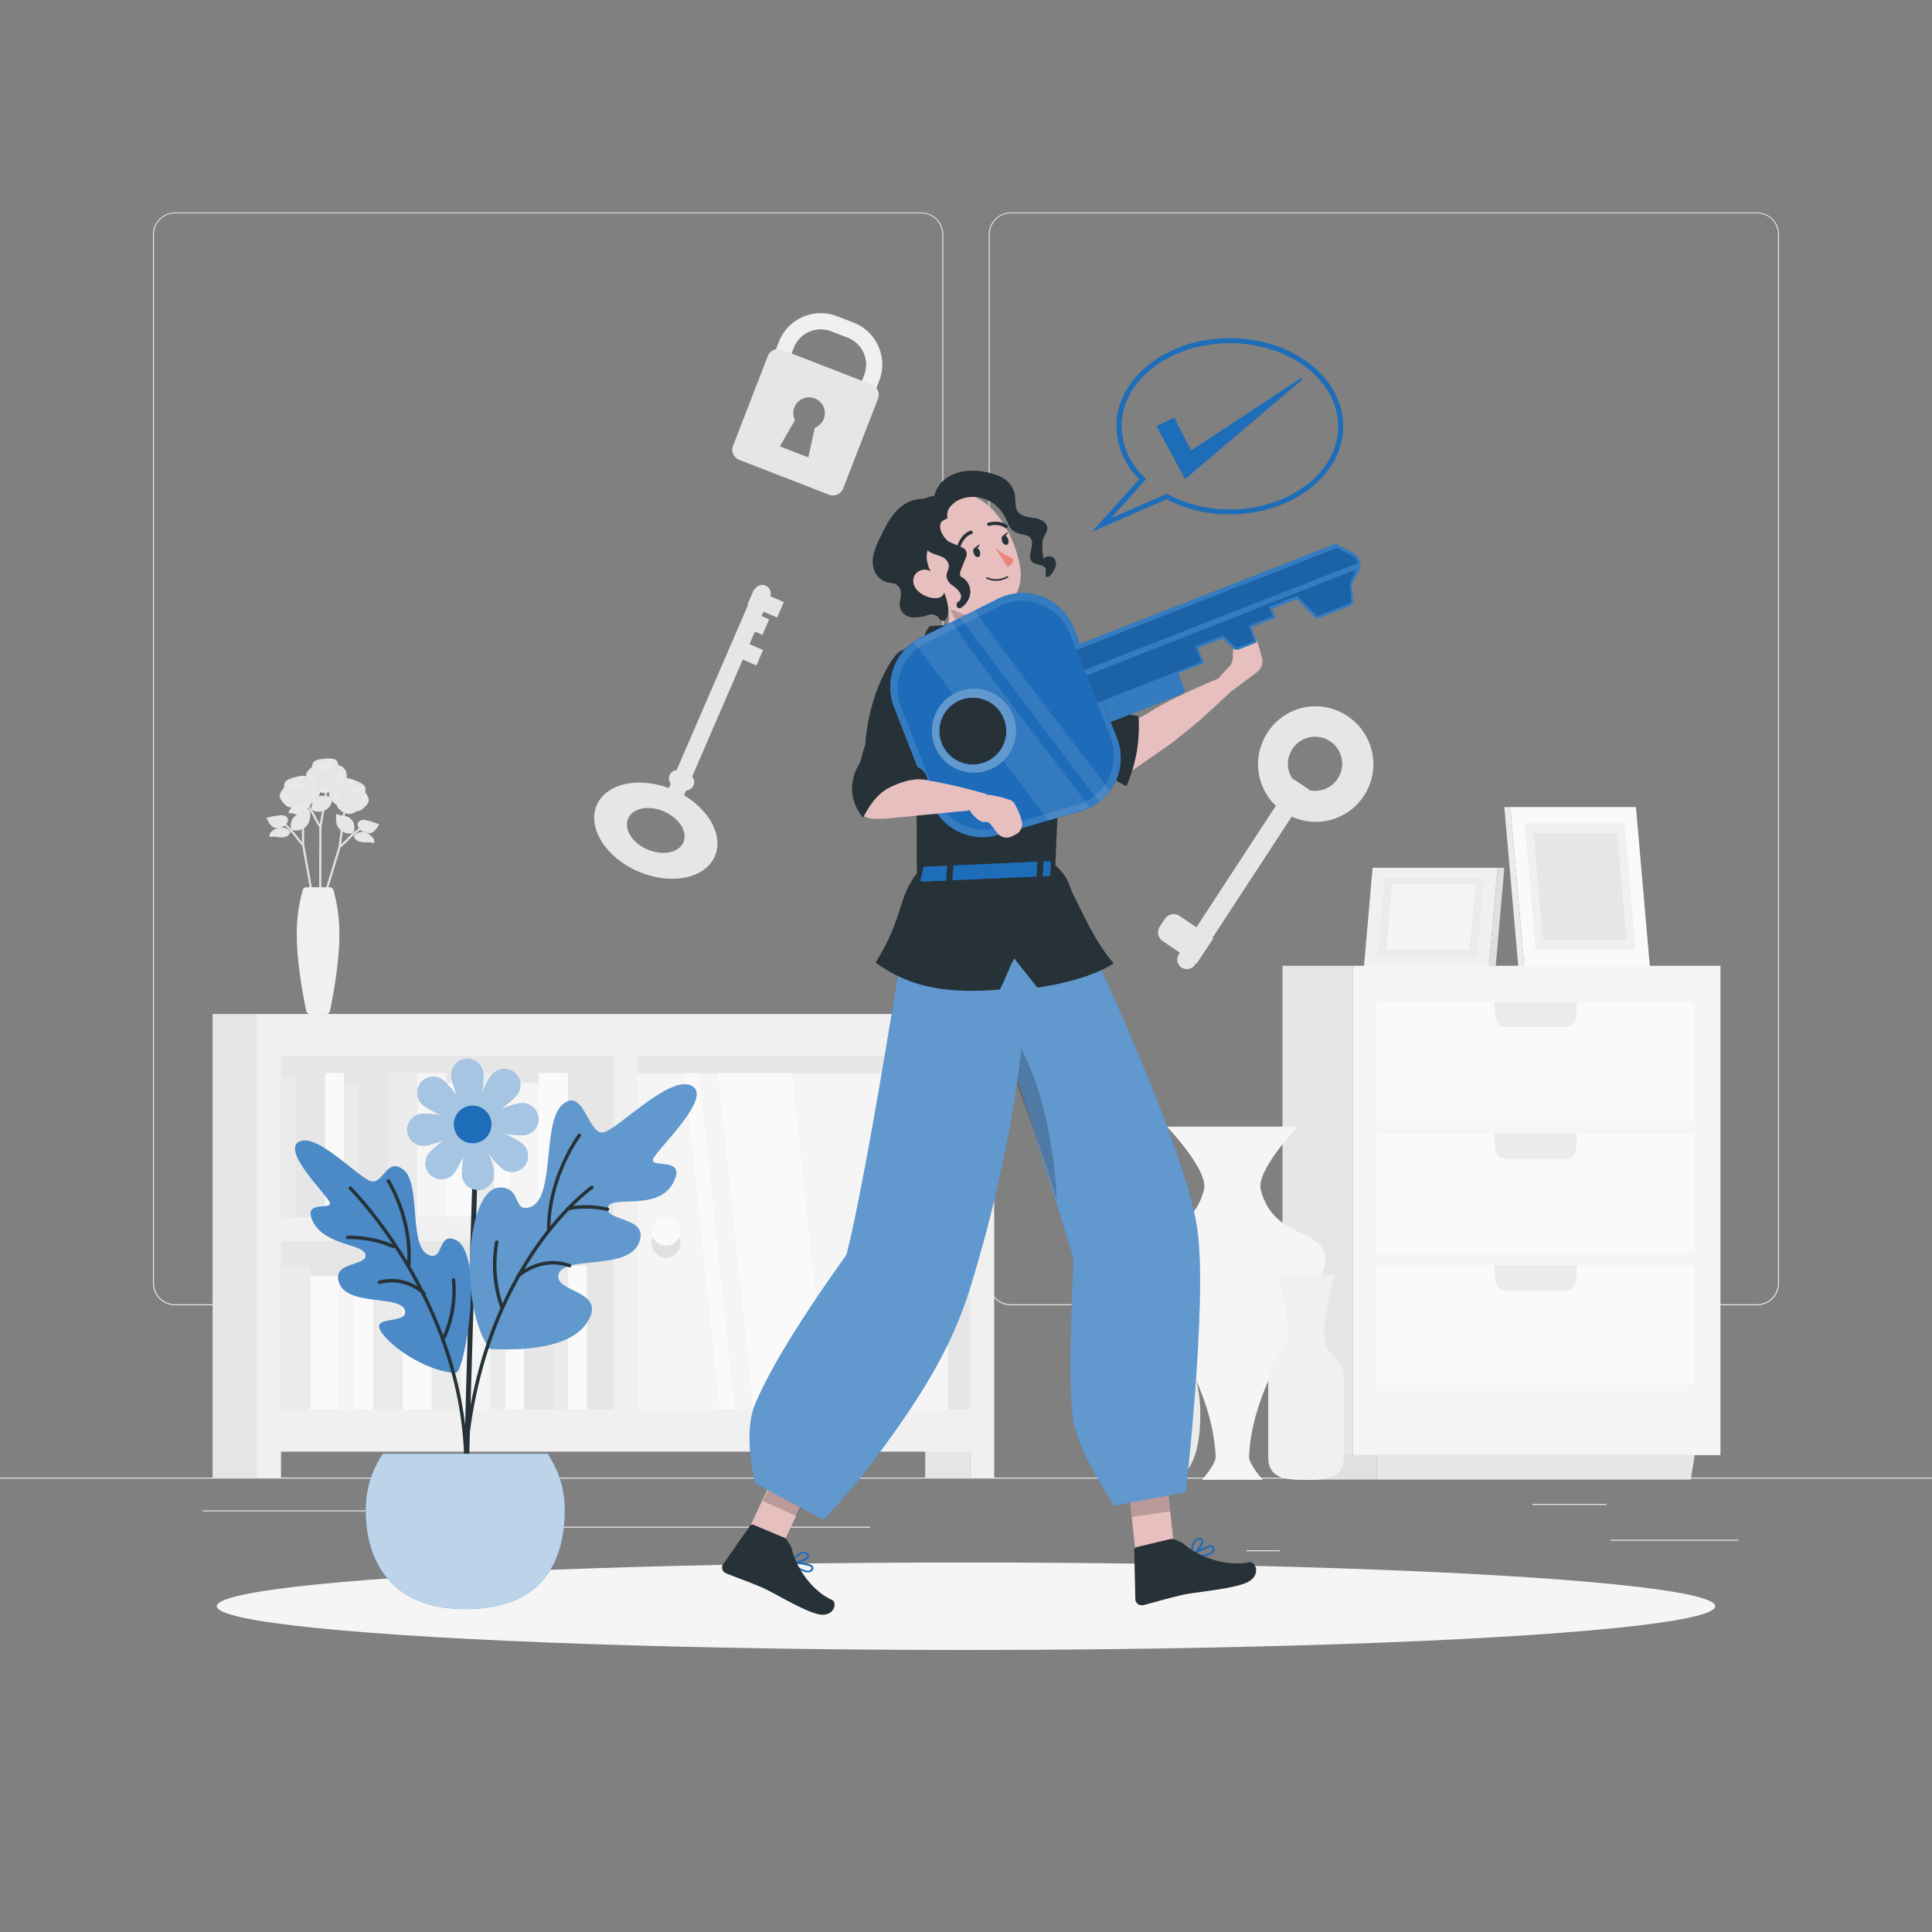 <svg xmlns="http://www.w3.org/2000/svg" viewBox="0 0 500 500"><rect x="0" y="0" width="500" height="500" fill="#808080" stroke="none"/><g id="freepik--background-complete--inject-179"><rect x="416.78" y="398.49" width="33.12" height="0.25" style="fill:#ebebeb"></rect><rect x="322.53" y="401.21" width="8.69" height="0.25" style="fill:#ebebeb"></rect><rect x="396.59" y="389.21" width="19.19" height="0.25" style="fill:#ebebeb"></rect><rect x="52.46" y="390.89" width="43.19" height="0.25" style="fill:#ebebeb"></rect><rect x="104.56" y="390.89" width="6.33" height="0.25" style="fill:#ebebeb"></rect><rect x="131.47" y="395.11" width="93.68" height="0.25" style="fill:#ebebeb"></rect><path d="M238.4,337.8H45.3a5.71,5.71,0,0,1-5.71-5.71V60.66A5.71,5.71,0,0,1,45.3,55H238.4a5.71,5.71,0,0,1,5.71,5.71V332.09A5.71,5.71,0,0,1,238.4,337.8ZM45.3,55.2a5.47,5.47,0,0,0-5.46,5.46V332.09a5.47,5.47,0,0,0,5.46,5.46H238.4a5.47,5.47,0,0,0,5.46-5.46V60.66a5.47,5.47,0,0,0-5.46-5.46Z" style="fill:#ebebeb"></path><path d="M454.7,337.8H261.6a5.71,5.71,0,0,1-5.71-5.71V60.66A5.71,5.71,0,0,1,261.6,55H454.7a5.71,5.71,0,0,1,5.71,5.71V332.09A5.71,5.71,0,0,1,454.7,337.8ZM261.6,55.2a5.47,5.47,0,0,0-5.46,5.46V332.09a5.47,5.47,0,0,0,5.46,5.46H454.7a5.47,5.47,0,0,0,5.46-5.46V60.66a5.47,5.47,0,0,0-5.46-5.46Z" style="fill:#ebebeb"></path><rect y="382.4" width="500" height="0.25" style="fill:#ebebeb"></rect><rect x="350.07" y="249.95" width="95.18" height="126.65" transform="translate(795.32 626.54) rotate(180)" style="fill:#f5f5f5"></rect><rect x="331.92" y="249.95" width="18.16" height="126.65" transform="translate(681.99 626.54) rotate(180)" style="fill:#e6e6e6"></rect><rect x="356.25" y="259.34" width="82.33" height="30.76" transform="translate(794.83 549.44) rotate(180)" style="fill:#fafafa"></rect><path d="M408.15,259.34l-.36,4.1a2.61,2.61,0,0,1-2.61,2.39H389.65a2.61,2.61,0,0,1-2.61-2.39l-.36-4.1Z" style="fill:#ebebeb"></path><rect x="356.25" y="293.46" width="82.33" height="30.76" transform="translate(794.83 617.67) rotate(180)" style="fill:#fafafa"></rect><path d="M408.15,293.46l-.36,4.1a2.62,2.62,0,0,1-2.61,2.39H389.65a2.62,2.62,0,0,1-2.61-2.39l-.36-4.1Z" style="fill:#ebebeb"></path><rect x="356.25" y="327.57" width="82.33" height="30.76" transform="translate(794.83 685.9) rotate(180)" style="fill:#fafafa"></rect><path d="M408.15,327.57l-.36,4.1a2.61,2.61,0,0,1-2.61,2.39H389.65a2.61,2.61,0,0,1-2.61-2.39l-.36-4.1Z" style="fill:#ebebeb"></path><polygon points="356.25 382.92 437.58 382.92 438.58 376.58 356.25 376.58 356.25 382.92" style="fill:#e6e6e6"></polygon><polygon points="339.25 382.92 356.25 382.92 356.25 376.58 338.25 376.58 339.25 382.92" style="fill:#e0e0e0"></polygon><polygon points="394.48 250.08 426.98 250.08 423.38 208.87 390.88 208.87 394.48 250.08" style="fill:#fafafa"></polygon><polygon points="394.48 250.08 392.93 250.08 389.32 208.87 390.88 208.87 394.48 250.08" style="fill:#ebebeb"></polygon><polygon points="397.43 245.88 423.3 245.88 420.43 213.07 394.56 213.07 397.43 245.88" style="fill:#f0f0f0"></polygon><polygon points="399.32 243.18 420.93 243.18 418.54 215.77 396.92 215.77 399.32 243.18" style="fill:#e6e6e6"></polygon><polygon points="385.35 250.08 387.58 224.57 355.23 224.57 353 250.08 385.35 250.08" style="fill:#f0f0f0"></polygon><polygon points="385.35 250.08 387.58 224.57 389.32 224.57 387.09 250.08 385.35 250.08" style="fill:#e0e0e0"></polygon><polygon points="382.28 247.48 384.06 227.17 358.3 227.17 356.52 247.48 382.28 247.48" style="fill:#ebebeb"></polygon><polygon points="380.31 245.81 381.79 228.85 360.27 228.85 358.79 245.81 380.31 245.81" style="fill:#f5f5f5"></polygon><path d="M310.64,365.77c0,6.76-1.06,11.13-2.84,13.94a7.4,7.4,0,0,1-6.26,3.3h-9.79a7.4,7.4,0,0,1-6.26-3.3c-1.78-2.81-2.85-7.18-2.85-13.94,0-9.81,4.28-17.66,5.68-23.92.5-2.26-1.18-9.18-1.18-9.18h19s-1.67,6.92-1.17,9.18C306.37,348.11,310.64,356,310.64,365.77Z" style="fill:#ebebeb"></path><path d="M343,326.09c0-8.52-13.35-5-16.71-18.19-1.28-5,9.58-16.33,9.58-16.33H302s10.86,11.33,9.58,16.33c-3.36,13.21-16.71,9.67-16.71,18.19,0,9.37,18.83,28.9,19.74,50.88.08,2-3.54,6-3.54,6h15.72s-3.63-4.08-3.54-6C324.17,355,343,335.46,343,326.09Z" style="fill:#f5f5f5"></path><path d="M332.77,348.21c2-4.14-2.1-18.2-2.1-18.2h14.67s-4.07,14.06-2.1,18.2c1.39,2.92,4.54,4.79,4.54,8.24v20.77c0,5.38-4.4,5.79-9.78,5.79s-9.78-.41-9.78-5.79V356.45C328.22,353,331.38,351.13,332.77,348.21Z" style="fill:#f0f0f0"></path><path d="M165.15,225.53c-8.42-3.65-13.23-11.35-10.71-17.17s11.42-7.58,19.85-3.93S187.52,215.78,185,221.6,173.58,229.18,165.15,225.53ZM171.86,210c-4-1.71-8.12-.89-9.3,1.84s1.07,6.33,5,8,8.12.89,9.3-1.84S175.81,211.75,171.86,210Z" style="fill:#e6e6e6"></path><path d="M175.07,210.36l-4-1.73,24.2-55.94a2.17,2.17,0,0,1,2.87-1.13h0a2.17,2.17,0,0,1,1.13,2.86Z" style="fill:#e6e6e6"></path><polygon points="201.12 159.83 193.43 156.47 195.17 152.47 202.85 155.83 201.12 159.83" style="fill:#e6e6e6"></polygon><polygon points="197.33 164.31 191.83 161.92 193.56 157.91 199.06 160.3 197.33 164.31" style="fill:#e6e6e6"></polygon><rect x="191.37" y="165.54" width="4.36" height="6.72" transform="translate(-38.36 279.4) rotate(-66.59)" style="fill:#e6e6e6"></rect><path d="M176.62,204.39l-2.2-.95a2.17,2.17,0,0,1-1.12-2.85v0a2.17,2.17,0,0,1,2.85-1.13l2.2.95a2.17,2.17,0,0,1,1.12,2.85v0A2.17,2.17,0,0,1,176.62,204.39Z" style="fill:#e6e6e6"></path><path d="M348.47,185.16a14.92,14.92,0,1,1-20.38,4.34A14.75,14.75,0,0,1,348.47,185.16Zm-12.15,18.23a7,7,0,1,0-1.8-9.6A6.91,6.91,0,0,0,336.32,203.39Z" style="fill:#e6e6e6"></path><path d="M334.71,201.61l4.14,2.76-29.62,45.32a2.49,2.49,0,0,1-3.45.69h0a2.48,2.48,0,0,1-.69-3.44Z" style="fill:#e6e6e6"></path><path d="M305.28,237.05,314,242.9l-4.35,6.53-8.73-5.86a2.74,2.74,0,0,1-.75-3.79l1.31-2A2.75,2.75,0,0,1,305.28,237.05Z" style="fill:#e6e6e6"></path><path d="M227.54,98.56l-4.6,11.9a2.08,2.08,0,1,1-3.89-1.5l4.6-11.9a7.49,7.49,0,0,0-4.28-9.67l-4.26-1.65A7.49,7.49,0,0,0,205.44,90l-1.88,4.86-3.88-1.5,1.88-4.86a11.64,11.64,0,0,1,15.05-6.67l4.26,1.64A11.66,11.66,0,0,1,227.54,98.56Z" style="fill:#f0f0f0"></path><path d="M226.81,100.43a2.87,2.87,0,0,0-1.22-.91l-23.2-9a2.87,2.87,0,0,0-3.68,1.63l-9,23.21a2.84,2.84,0,0,0,1.63,3.67l23.2,9a2.84,2.84,0,0,0,3.68-1.63l9-23.2A2.83,2.83,0,0,0,226.81,100.43Zm-17.62,17.93-7.35-2.84,3.89-6.79a4.08,4.08,0,1,1,7.46-.34,4,4,0,0,1-2.32,2.32Z" style="fill:#e6e6e6"></path><rect x="69.16" y="269.82" width="185.13" height="99.63" transform="translate(323.44 639.28) rotate(180)" style="fill:#e6e6e6"></rect><rect x="239.44" y="373.59" width="11.64" height="8.79" transform="translate(490.52 755.98) rotate(180)" style="fill:#e6e6e6"></rect><rect x="55.03" y="262.41" width="11.64" height="119.97" transform="translate(121.69 644.8) rotate(180)" style="fill:#e6e6e6"></rect><path d="M66.52,262.41v120h6.21v-6.72H251.08v6.72h6.21v-120H66.52Zm6.21,10.86H158.8v41.67H72.73ZM251.08,364.8H165V273.27h86.07Zm-178.35,0V321.15H158.8V364.8Z" style="fill:#f0f0f0"></path><rect x="165.01" y="277.75" width="80.26" height="87.05" transform="translate(410.27 642.56) rotate(180)" style="fill:#f5f5f5"></rect><path d="M168.64,318.67a3.73,3.73,0,1,0,3.73-3.73A3.73,3.73,0,0,0,168.64,318.67Z" style="fill:#fafafa"></path><path d="M172.37,322.4a3.73,3.73,0,0,0,3.38-2.18,3.67,3.67,0,0,1,.35,1.55,3.73,3.73,0,1,1-7.46,0,3.67,3.67,0,0,1,.35-1.55A3.73,3.73,0,0,0,172.37,322.4Z" style="fill:#e0e0e0"></path><polygon points="214.14 364.8 194.99 364.8 185.84 277.75 204.99 277.75 214.14 364.8" style="fill:#fafafa"></polygon><polygon points="190.09 364.8 186.28 364.8 177.13 277.75 180.94 277.75 190.09 364.8" style="fill:#fafafa"></polygon><rect x="139.4" y="277.67" width="7.58" height="37.23" transform="translate(286.39 592.57) rotate(180)" style="fill:#fafafa"></rect><rect x="107.96" y="277.67" width="7.58" height="37.23" transform="translate(223.5 592.57) rotate(180)" style="fill:#f5f5f5"></rect><rect x="131.82" y="280.28" width="7.58" height="34.62" transform="translate(271.22 595.18) rotate(180)" style="fill:#f5f5f5"></rect><rect x="115.54" y="280.28" width="7.58" height="34.62" transform="translate(238.66 595.18) rotate(180)" style="fill:#fafafa"></rect><rect x="123.12" y="277.67" width="4.9" height="37.23" transform="translate(251.15 592.57) rotate(180)" style="fill:#ebebeb"></rect><rect x="128.03" y="280.28" width="3.79" height="34.62" transform="translate(259.84 595.18) rotate(180)" style="fill:#fafafa"></rect><rect x="100.37" y="277.67" width="7.58" height="37.23" transform="translate(208.33 592.57) rotate(180)" style="fill:#ebebeb"></rect><rect x="92.79" y="280.28" width="7.58" height="34.62" transform="translate(193.16 595.18) rotate(180)" style="fill:#e6e6e6"></rect><rect x="76.51" y="280.28" width="7.58" height="34.62" transform="translate(160.6 595.18) rotate(180)" style="fill:#e6e6e6"></rect><rect x="84.09" y="277.67" width="4.9" height="37.23" transform="translate(173.09 592.57) rotate(180)" style="fill:#fafafa"></rect><rect x="88.99" y="280.28" width="3.79" height="34.62" transform="translate(181.78 595.18) rotate(180)" style="fill:#ebebeb"></rect><rect x="72.72" y="278.55" width="3.79" height="36.35" transform="translate(149.23 593.45) rotate(180)" style="fill:#ebebeb"></rect><rect x="72.72" y="327.57" width="7.58" height="37.23" style="fill:#ebebeb"></rect><rect x="104.16" y="327.57" width="7.58" height="37.23" style="fill:#fafafa"></rect><rect x="80.3" y="330.19" width="7.58" height="34.62" style="fill:#fafafa"></rect><rect x="96.58" y="330.19" width="7.58" height="34.62" style="fill:#ebebeb"></rect><rect x="91.68" y="327.57" width="4.9" height="37.23" style="fill:#fafafa"></rect><rect x="87.89" y="330.19" width="3.79" height="34.62" style="fill:#f5f5f5"></rect><rect x="111.75" y="327.57" width="7.58" height="37.23" style="fill:#ebebeb"></rect><rect x="119.33" y="330.19" width="7.58" height="34.62" style="fill:#f5f5f5"></rect><rect x="135.61" y="330.19" width="7.58" height="34.62" style="fill:#e6e6e6"></rect><rect x="130.71" y="327.57" width="4.9" height="37.23" style="fill:#fafafa"></rect><rect x="146.99" y="327.57" width="4.9" height="37.23" style="fill:#fafafa"></rect><rect x="126.92" y="330.19" width="3.79" height="34.62" style="fill:#ebebeb"></rect><rect x="143.19" y="328.45" width="3.79" height="36.35" style="fill:#ebebeb"></rect><path d="M81.18,198.29a4.3,4.3,0,0,0-1.86,1.77c-.58,1.18,1.23,3.37,1.23,3.37a3.36,3.36,0,0,0,3,.37l1.5-.68s-2.57-4.47-3.82-4.52Z" style="fill:#e6e6e6"></path><path d="M87.63,198.25c.18,2.12-1.13,4.8-3,5S81,201,80.78,198.85s1.34-2.33,3.23-2.49S87.44,196.13,87.63,198.25Z" style="fill:#e6e6e6"></path><path d="M82.08,197.63s1.45,1.15,4.43.48C86.51,198.11,81.81,201.24,82.08,197.63Z" style="fill:#e6e6e6"></path><path d="M83.36,197.21s1.67-.29,1.69.4c0,0,1.42-.08,1.22-.67S83.36,197.21,83.36,197.21Z" style="fill:#e6e6e6"></path><g style="opacity:0.2"><path d="M82.08,197.63s1.45,1.15,4.43.48C86.51,198.11,81.81,201.24,82.08,197.63Z" style="fill:#fafafa"></path></g><g style="opacity:0.2"><path d="M83.36,197.21s1.67-.29,1.69.4c0,0,1.42-.08,1.22-.67S83.36,197.21,83.36,197.21Z" style="fill:#fafafa"></path></g><path d="M81.43,203.88a3.08,3.08,0,0,0,3,1.34,4.13,4.13,0,0,0,2.82-1.79,6.25,6.25,0,0,0,1-3.23c0-.29,0-1-.35-1.15s-.58.4-.74.63a12.3,12.3,0,0,1-1.59,1.86A10.34,10.34,0,0,1,83.64,203C83.44,203.06,81.54,204.05,81.43,203.88Z" style="fill:#e6e6e6"></path><path d="M89.55,199.65a2.77,2.77,0,0,1-.33,2.65,4.91,4.91,0,0,1-1.41,1.15c-.37.22-.84.43-1.2.2s-.35-.82-.26-1.27c.14-.69.29-1.38.47-2.07a6.94,6.94,0,0,1,.56-2c.31-.44.74-.18,1.21.15A2.74,2.74,0,0,1,89.55,199.65Z" style="fill:#e6e6e6"></path><g style="opacity:0.2"><path d="M81.91,202.71a2,2,0,0,1-1.68-1.21c-.2-.51-.2-1.78.46-1.95A8.84,8.84,0,0,0,81.91,202.71Z" style="fill:#fafafa"></path></g><g style="opacity:0.2"><path d="M86.84,202.65a2.2,2.2,0,0,0,1.48-1.44c.11-.38,0-2.32-.61-1.51-.19.27-.15,1.12-.25,1.47A6.83,6.83,0,0,1,86.84,202.65Z" style="fill:#fafafa"></path></g><g style="opacity:0.2"><path d="M84.2,203.85a1.61,1.61,0,0,0,2,.05c-.08.38-1.26.69-1.62.8-1,.28-1.46-.14-2.38-.53C82.15,204.17,83.61,204.39,84.2,203.85Z" style="fill:#fafafa"></path></g><polygon points="82.55 242.8 82.64 213.95 84.12 205.18 84.68 205.27 83.21 214 83.1 243.35 82.55 242.8" style="fill:#e0e0e0"></polygon><path d="M83.15,213.8l-.45.35a15.71,15.71,0,0,1-1.34-2.25,20.36,20.36,0,0,0-2.81-4.32l.42-.39a21.15,21.15,0,0,1,2.9,4.44A15.38,15.38,0,0,0,83.15,213.8Z" style="fill:#e0e0e0"></path><path d="M83.5,209.93a3.37,3.37,0,0,0,1.9-1.35,6.73,6.73,0,0,0,.84-2.55c-1,.3-2.07-.18-3.1-.06a2.71,2.71,0,0,0-2,1.31c-.54.93-.76,2-.28,2.41A3.53,3.53,0,0,0,83.5,209.93Z" style="fill:#e6e6e6"></path><path d="M79.66,207.94a3.77,3.77,0,0,1-3.14.39c-1-.33-1.33-1.89-1.74-2.9a20.81,20.81,0,0,1,3.87,0,1.84,1.84,0,0,1,1.38.76,1.11,1.11,0,0,1-.21,1.46S79.66,207.94,79.66,207.94Z" style="fill:#e6e6e6"></path><path d="M74.93,209.63a4,4,0,0,1,3.17-1.15,3,3,0,0,1,2.16,1.65,1.87,1.87,0,0,1-1.62,1,5.56,5.56,0,0,1-2-.34,5.44,5.44,0,0,0-2-.35Z" style="fill:#e6e6e6"></path><path d="M94.18,204.67a4.29,4.29,0,0,1,1.25,2.23c.21,1.31-2.16,2.86-2.16,2.86a3.34,3.34,0,0,1-3-.53L89,208.13s3.78-3.51,5-3.18Z" style="fill:#e6e6e6"></path><path d="M88,202.74c-.79,2-.32,4.91,1.44,5.62s4.14-1.07,4.94-3S93.8,202.7,92,202,88.82,200.77,88,202.74Z" style="fill:#e6e6e6"></path><path d="M93.51,203.77s-1.73.68-4.38-.84C89.13,202.93,92.7,207.3,93.51,203.77Z" style="fill:#e6e6e6"></path><path d="M92.41,203s-1.51-.77-1.74-.11c0,0-1.33-.49-1-1S92.41,203,92.41,203Z" style="fill:#e6e6e6"></path><g style="opacity:0.2"><path d="M93.51,203.77s-1.73.68-4.38-.84C89.13,202.93,92.7,207.3,93.51,203.77Z" style="fill:#fafafa"></path></g><g style="opacity:0.2"><path d="M92.41,203s-1.51-.77-1.74-.11c0,0-1.33-.49-1-1S92.41,203,92.41,203Z" style="fill:#fafafa"></path></g><path d="M92.29,209.94a3.12,3.12,0,0,1-3.23.41,4.15,4.15,0,0,1-2.17-2.54,6.33,6.33,0,0,1,0-3.4c.06-.29.26-1,.67-1s.43.55.52.82a11.27,11.27,0,0,0,1,2.25,10.31,10.31,0,0,0,1.43,1.92C90.61,208.57,92.14,210.07,92.29,209.94Z" style="fill:#e6e6e6"></path><path d="M85.78,203.51a2.7,2.7,0,0,0-.46,2.62,4.54,4.54,0,0,0,1,1.52c.28.32.67.66,1.08.54s.57-.68.62-1.13c.07-.71.13-1.41.16-2.12a6.73,6.73,0,0,0,0-2.05c-.16-.52-.66-.4-1.2-.22A2.63,2.63,0,0,0,85.78,203.51Z" style="fill:#e6e6e6"></path><g style="opacity:0.2"><path d="M92.18,208.67a1.93,1.93,0,0,0,2-.66c.33-.42.7-1.64.13-2A9,9,0,0,1,92.18,208.67Z" style="fill:#fafafa"></path></g><g style="opacity:0.2"><path d="M87.48,207.17a2.17,2.17,0,0,1-1-1.81c0-.4.71-2.21,1-1.26.1.31-.19,1.11-.19,1.47A7.12,7.12,0,0,0,87.48,207.17Z" style="fill:#fafafa"></path></g><g style="opacity:0.2"><path d="M89.65,209.09a1.59,1.59,0,0,1-1.87-.52c0,.38,1,1,1.31,1.24.83.55,1.43.29,2.43.19C91.52,210,90.06,209.79,89.65,209.09Z" style="fill:#fafafa"></path></g><polygon points="81.73 238.49 82.09 237.31 82.57 235.72 83.13 233.86 87.62 219.09 88.18 214.85 88.68 211.09 88.78 210.31 89.06 210.34 89.06 210.35 89.35 210.38 89.34 210.45 89.24 211.19 88.71 215.21 88.28 218.49 88.18 219.21 88.14 219.32 83.13 235.82 82.56 237.67 82.31 238.53 81.95 239.7 81.73 238.49" style="fill:#e0e0e0"></polygon><path d="M87.73,218.92l.33.46A16.25,16.25,0,0,0,90,217.62a20.1,20.1,0,0,1,4-3.3l-.29-.49a20.34,20.34,0,0,0-4.07,3.39A17.68,17.68,0,0,1,87.73,218.92Z" style="fill:#e0e0e0"></path><path d="M88.54,215.12a3.32,3.32,0,0,1-1.42-1.85,6.58,6.58,0,0,1-.05-2.69c.86.58,2,.43,3,.85a2.72,2.72,0,0,1,1.53,1.84c.24,1,.14,2.12-.44,2.39A3.51,3.51,0,0,1,88.54,215.12Z" style="fill:#e6e6e6"></path><path d="M92.79,214.34a3.76,3.76,0,0,0,2.88,1.3c1.09,0,1.84-1.42,2.52-2.27a20.39,20.39,0,0,0-3.69-1.14,1.83,1.83,0,0,0-1.54.32,1.11,1.11,0,0,0-.24,1.46S92.79,214.34,92.79,214.34Z" style="fill:#e6e6e6"></path><path d="M96.82,217.34a3.93,3.93,0,0,0-2.7-2,3,3,0,0,0-2.55.94,1.88,1.88,0,0,0,1.25,1.45,5.56,5.56,0,0,0,2,.25,5.35,5.35,0,0,1,2,.25Z" style="fill:#e6e6e6"></path><path d="M73.92,203.51a4.33,4.33,0,0,0-1.5,2.08c-.36,1.27,1.81,3.09,1.81,3.09a3.33,3.33,0,0,0,3-.17l1.36-.95s-3.33-3.93-4.57-3.75Z" style="fill:#e6e6e6"></path><path d="M80.26,202.32c.56,2.05-.25,4.92-2.08,5.42s-4-1.55-4.55-3.6.9-2.53,2.73-3S79.7,200.27,80.26,202.32Z" style="fill:#e6e6e6"></path><path d="M74.69,202.7s1.63.88,4.44-.32C79.13,202.38,75.08,206.31,74.69,202.7Z" style="fill:#e6e6e6"></path><path d="M75.87,202.06s1.59-.59,1.74.09c0,0,1.38-.33,1.08-.88S75.87,202.06,75.87,202.06Z" style="fill:#e6e6e6"></path><g style="opacity:0.2"><path d="M74.69,202.7s1.63.88,4.44-.32C79.13,202.38,75.08,206.31,74.69,202.7Z" style="fill:#fafafa"></path></g><g style="opacity:0.2"><path d="M75.87,202.06s1.59-.59,1.74.09c0,0,1.38-.33,1.08-.88S75.87,202.06,75.87,202.06Z" style="fill:#fafafa"></path></g><path d="M75.17,209a3.12,3.12,0,0,0,3.16.79,4.17,4.17,0,0,0,2.46-2.27,6.25,6.25,0,0,0,.44-3.37c0-.29-.14-1-.55-1.07s-.5.5-.62.76a11.74,11.74,0,0,1-1.23,2.11,10.07,10.07,0,0,1-1.65,1.74C77,207.8,75.31,209.12,75.17,209Z" style="fill:#e6e6e6"></path><path d="M82.4,203.35a2.74,2.74,0,0,1,.15,2.66,4.63,4.63,0,0,1-1.18,1.39c-.32.28-.75.57-1.14.41s-.49-.74-.48-1.2c0-.71,0-1.41.08-2.12a6.87,6.87,0,0,1,.2-2c.22-.5.7-.32,1.22-.08A2.73,2.73,0,0,1,82.4,203.35Z" style="fill:#e6e6e6"></path><g style="opacity:0.2"><path d="M75.44,207.73a1.93,1.93,0,0,1-1.88-.89c-.28-.46-.51-1.72.1-2A9.07,9.07,0,0,0,75.44,207.73Z" style="fill:#fafafa"></path></g><g style="opacity:0.2"><path d="M80.28,206.79a2.2,2.2,0,0,0,1.19-1.69c0-.39-.45-2.27-.87-1.37a7.37,7.37,0,0,0,0,1.48A7.07,7.07,0,0,1,80.28,206.79Z" style="fill:#fafafa"></path></g><g style="opacity:0.2"><path d="M77.9,208.44a1.6,1.6,0,0,0,1.92-.3c0,.38-1.11.9-1.45,1.08-.89.44-1.46.12-2.44-.09C75.93,209.13,77.41,209.08,77.9,208.44Z" style="fill:#fafafa"></path></g><polygon points="83.27 247.06 78.17 218.66 78.05 209.76 78.62 209.75 78.74 218.61 83.91 247.5 83.27 247.06" style="fill:#e0e0e0"></polygon><path d="M78.65,218.42l-.39.42a15.71,15.71,0,0,1-1.71-2A20.27,20.27,0,0,0,73,213.12l.35-.45A21,21,0,0,1,77,216.52,15.41,15.41,0,0,0,78.65,218.42Z" style="fill:#e0e0e0"></path><path d="M78.29,214.55a3.32,3.32,0,0,0,1.63-1.67,6.58,6.58,0,0,0,.37-2.66c-.93.48-2.07.19-3.06.49a2.76,2.76,0,0,0-1.74,1.66c-.36,1-.39,2.08.16,2.41A3.47,3.47,0,0,0,78.29,214.55Z" style="fill:#e6e6e6"></path><path d="M74.16,213.28a3.73,3.73,0,0,1-3,.95c-1.08-.14-1.66-1.62-2.23-2.54a19.46,19.46,0,0,1,3.8-.7,1.83,1.83,0,0,1,1.49.49,1.12,1.12,0,0,1,.06,1.48S74.16,213.28,74.16,213.28Z" style="fill:#e6e6e6"></path><path d="M69.81,215.79a4,4,0,0,1,2.91-1.69,3,3,0,0,1,2.43,1.23,1.85,1.85,0,0,1-1.42,1.29,5.38,5.38,0,0,1-2,0,5.38,5.38,0,0,0-2,0Z" style="fill:#e6e6e6"></path><path d="M85.35,229.63h-6a1,1,0,0,0-1,.71,41.12,41.12,0,0,0-1.53,12.06c0,7,1.84,16.42,2.42,19.19a1,1,0,0,0,1,.81h4.16a1,1,0,0,0,1-.81c.58-2.77,2.42-12.14,2.42-19.19a41.12,41.12,0,0,0-1.53-12.06A1,1,0,0,0,85.35,229.63Z" style="fill:#f0f0f0"></path></g><g id="freepik--Shadow--inject-179"><ellipse id="freepik--path--inject-179" cx="250" cy="415.69" rx="193.89" ry="11.32" style="fill:#f5f5f5"></ellipse></g><g id="freepik--Plant--inject-179"><path d="M120.78,376.77a.63.63,0,0,1-.59-.65c.74-29.39,2.25-77.6,2.33-77.87a.66.66,0,0,1,.8-.43.65.65,0,0,1,.43.8c0,.06-1.55,48.44-2.29,77.53a.63.63,0,0,1-.65.62Z" style="fill:#263238"></path><path d="M116.83,278.63c.25,2.26,3,10.11,5.22,9.87s3.23-8.5,3-10.76a4.12,4.12,0,0,0-8.2.89Z" style="fill:#1E6DB9"></path><path d="M127.82,303.39c-.25-2.27-3-10.12-5.22-9.87s-3.22,8.49-3,10.76a4.12,4.12,0,0,0,8.2-.89Z" style="fill:#1E6DB9"></path><path d="M110,296.5c2.26-.24,10.11-2.95,9.86-5.22s-8.49-3.22-10.75-3a4.12,4.12,0,1,0,.89,8.2Z" style="fill:#1E6DB9"></path><path d="M134.7,285.52c-2.26.24-10.11,3-9.86,5.22s8.49,3.22,10.75,3a4.12,4.12,0,1,0-.89-8.19Z" style="fill:#1E6DB9"></path><path d="M109.69,286.14c1.77,1.43,9.24,5.06,10.67,3.29s-3.73-8.29-5.5-9.72a4.13,4.13,0,1,0-5.17,6.43Z" style="fill:#1E6DB9"></path><path d="M135,295.88c-1.77-1.43-9.24-5.06-10.66-3.29s3.72,8.29,5.5,9.71a4.12,4.12,0,1,0,5.16-6.42Z" style="fill:#1E6DB9"></path><path d="M117.46,303.64c1.43-1.77,5.06-9.24,3.28-10.66s-8.28,3.72-9.71,5.5a4.12,4.12,0,1,0,6.43,5.16Z" style="fill:#1E6DB9"></path><path d="M127.19,278.37c-1.42,1.78-5.06,9.24-3.28,10.67s8.28-3.73,9.71-5.5a4.13,4.13,0,1,0-6.43-5.17Z" style="fill:#1E6DB9"></path><g style="opacity:0.6;isolation:isolate"><path d="M116.83,278.63c.25,2.26,3,10.11,5.22,9.87s3.23-8.5,3-10.76a4.12,4.12,0,0,0-8.2.89Z" style="fill:#fff"></path><path d="M127.82,303.39c-.25-2.27-3-10.12-5.22-9.87s-3.22,8.49-3,10.76a4.12,4.12,0,0,0,8.2-.89Z" style="fill:#fff"></path><path d="M110,296.5c2.26-.24,10.11-2.95,9.86-5.22s-8.49-3.22-10.75-3a4.12,4.12,0,1,0,.89,8.2Z" style="fill:#fff"></path><path d="M134.7,285.52c-2.26.24-10.11,3-9.86,5.22s8.49,3.22,10.75,3a4.12,4.12,0,1,0-.89-8.19Z" style="fill:#fff"></path><path d="M109.69,286.14c1.77,1.43,9.24,5.06,10.67,3.29s-3.73-8.29-5.5-9.72a4.13,4.13,0,1,0-5.17,6.43Z" style="fill:#fff"></path><path d="M135,295.88c-1.77-1.43-9.24-5.06-10.66-3.29s3.72,8.29,5.5,9.71a4.12,4.12,0,1,0,5.16-6.42Z" style="fill:#fff"></path><path d="M117.46,303.64c1.43-1.77,5.06-9.24,3.28-10.66s-8.28,3.72-9.71,5.5a4.12,4.12,0,1,0,6.43,5.16Z" style="fill:#fff"></path><path d="M127.19,278.37c-1.42,1.78-5.06,9.24-3.28,10.67s8.28-3.73,9.71-5.5a4.13,4.13,0,1,0-6.43-5.17Z" style="fill:#fff"></path></g><path d="M117.47,291.54a4.88,4.88,0,1,0,4.33-5.39A4.88,4.88,0,0,0,117.47,291.54Z" style="fill:#1E6DB9"></path><path d="M118,355.24c-5.63.12-15.27-5.08-19.06-10.16s6.94-2,5.82-6-14.41-1-16.88-6.82,7.13-4.49,6.74-7.46-10.33-2.34-13.54-8.5,5.55-2.74,4.17-5.29-12.37-13.3-7.79-15.56,14.88,8.93,18.33,10.18,4.23-6.51,8.71-2.82,1.19,19.91,6.47,22c3.93,1.58,2.24-5.83,6.76-4C125.61,324.08,120.24,355.19,118,355.24Z" style="fill:#1E6DB9"></path><g style="opacity:0.2"><path d="M118,355.24c-5.63.12-15.27-5.08-19.06-10.16s6.94-2,5.82-6-14.41-1-16.88-6.82,7.13-4.49,6.74-7.46-10.33-2.34-13.54-8.5,5.55-2.74,4.17-5.29-12.37-13.3-7.79-15.56,14.88,8.93,18.33,10.18,4.23-6.51,8.71-2.82,1.19,19.91,6.47,22c3.93,1.58,2.24-5.83,6.76-4C125.61,324.08,120.24,355.19,118,355.24Z" style="fill:#fff"></path></g><path d="M126.05,348.09c.09.16-.75,1,2,1.07,6.85.28,19-.18,23.51-6.41,6.5-8.89-8.48-8.07-7-13s17.55-.9,20.69-7.9-8.57-5.63-8-9.24,12.82,1.07,16.87-6.36-6.68-3.45-5-6.53S184.52,283.86,179,281,160.69,291.52,156.47,293s-5.2-11.68-10.74-7.29-1.91,24.18-8.38,26.64c-4.82,1.83-2.19-5.27-8.14-5C121.14,307.68,118.48,335.44,126.05,348.09Z" style="fill:#1E6DB9"></path><g style="opacity:0.3"><path d="M126.05,348.09c.09.16-.75,1,2,1.07,6.85.28,19-.18,23.51-6.41,6.5-8.89-8.48-8.07-7-13s17.55-.9,20.69-7.9-8.57-5.63-8-9.24,12.82,1.07,16.87-6.36-6.68-3.45-5-6.53S184.52,283.86,179,281,160.69,291.52,156.47,293s-5.2-11.68-10.74-7.29-1.91,24.18-8.38,26.64c-4.82,1.83-2.19-5.27-8.14-5C121.14,307.68,118.48,335.44,126.05,348.09Z" style="fill:#fff"></path></g><path d="M120.92,372.33h0a.44.44,0,0,1-.39-.5c5.62-46,32.13-64.72,32.4-64.9a.44.44,0,1,1,.5.73c-.26.19-26.44,18.69-32,64.28A.45.45,0,0,1,120.92,372.33Z" style="fill:#263238"></path><path d="M146.85,313.32a.43.43,0,0,1-.4-.3.45.45,0,0,1,.28-.57c.17-.05,4.12-1.3,10.58.07a.46.46,0,0,1,.35.53.45.45,0,0,1-.53.35c-6.22-1.32-10.08-.11-10.12-.1A.41.41,0,0,1,146.85,313.32Z" style="fill:#263238"></path><path d="M142,318.91a.44.44,0,0,1-.43-.44c-.14-13.92,7.92-24.79,8-24.9a.46.46,0,0,1,.62-.09.45.45,0,0,1,.09.63c-.08.1-8,10.75-7.82,24.35a.45.45,0,0,1-.44.45Z" style="fill:#263238"></path><path d="M134.06,330.69a.41.41,0,0,1-.3-.14.44.44,0,0,1,0-.63c.06-.05,6-5.57,13.84-2.77a.45.45,0,0,1-.3.84c-7.3-2.62-12.87,2.53-12.92,2.58A.43.43,0,0,1,134.06,330.69Z" style="fill:#263238"></path><path d="M129.93,338.91a.46.46,0,0,1-.39-.27,33.6,33.6,0,0,1-1.43-17.26.44.44,0,0,1,.51-.37.45.45,0,0,1,.37.51,33.24,33.24,0,0,0,1.37,16.77.44.44,0,0,1-.23.58A.48.48,0,0,1,129.93,338.91Z" style="fill:#263238"></path><path d="M121.09,388.77a.44.44,0,0,1-.42-.43l-.58-12.19c-1.71-40.53-29.5-68.09-29.78-68.36a.45.45,0,0,1,.62-.64c.28.28,28.33,28.07,30.05,69l.58,12.19a.45.45,0,0,1-.43.46Z" style="fill:#263238"></path><path d="M101.77,323h-.07a.24.24,0,0,1-.13-.05l-.15-.05A28.73,28.73,0,0,0,90,320.68a.45.45,0,0,1-.46-.43.45.45,0,0,1,.44-.46,29.9,29.9,0,0,1,11.81,2.28l.14.06.08,0a.43.43,0,0,1,.23.49A.44.44,0,0,1,101.77,323Z" style="fill:#263238"></path><path d="M105.7,328.23h0a.43.43,0,0,1-.4-.48c1.07-12-5.12-21.81-5.19-21.9a.45.45,0,0,1,.76-.48c.06.1,6.42,10.18,5.31,22.46A.44.44,0,0,1,105.7,328.23Z" style="fill:#263238"></path><path d="M109.76,335.16a.43.43,0,0,1-.3-.13,12.1,12.1,0,0,0-11.16-2.74.45.45,0,0,1-.55-.32.44.44,0,0,1,.32-.54,12.75,12.75,0,0,1,12,3,.44.44,0,0,1,0,.63A.42.42,0,0,1,109.76,335.16Z" style="fill:#263238"></path><path d="M114.91,346.58a.41.41,0,0,1-.19-.05.44.44,0,0,1-.19-.6,29.44,29.44,0,0,0,2.39-14.67.45.45,0,0,1,.41-.48.44.44,0,0,1,.48.41,29.74,29.74,0,0,1-2.49,15.15A.44.44,0,0,1,114.91,346.58Z" style="fill:#263238"></path><path d="M146.16,390.69c0,14.21-6.4,25.74-25.76,25.74-18.48,0-25.75-11.53-25.75-25.74a25.69,25.69,0,0,1,4.45-14.47h42.61A25.69,25.69,0,0,1,146.16,390.69Z" style="fill:#1E6DB9"></path><path d="M146.16,390.69c0,14.21-6.4,25.74-25.76,25.74-18.48,0-25.75-11.53-25.75-25.74a25.69,25.69,0,0,1,4.45-14.47h42.61A25.69,25.69,0,0,1,146.16,390.69Z" style="fill:#fff;opacity:0.7"></path></g><g id="freepik--Character--inject-179"><polygon points="294.1 403.86 304.06 402.41 301.55 379.11 291.58 380.56 294.1 403.86" style="fill:#e8bfbf"></polygon><path d="M311.72,402.76a3.89,3.89,0,0,0,2.32-1,1.34,1.34,0,0,0,.23-1.22.78.78,0,0,0-.5-.56c-1.33-.48-5,2.21-5.38,2.51a.25.25,0,0,0-.09.27.23.23,0,0,0,.22.15A18,18,0,0,0,311.72,402.76Zm1.4-2.34a1,1,0,0,1,.45,0,.31.31,0,0,1,.21.23.9.9,0,0,1-.15.81c-.51.63-2.14,1-4.4,1a13,13,0,0,1,3.92-2Z" style="fill:#1E6DB9"></path><path d="M308.58,402.92l.08,0c1.11-.73,3.1-3.27,2.72-4.36a.88.88,0,0,0-1-.53,1.75,1.75,0,0,0-1.26.59c-1.07,1.24-.86,4-.86,4.08a.28.28,0,0,0,.1.21A.27.27,0,0,0,308.58,402.92Zm1.67-4.42.14-.07c.44,0,.49.15.5.2.24.67-1.09,2.62-2.19,3.52a5.43,5.43,0,0,1,.77-3.29,1.22,1.22,0,0,1,.8-.37Z" style="fill:#1E6DB9"></path><path d="M303,398.28l-8.83,2.11a.79.79,0,0,0-.63.85l.29,12.79a1.63,1.63,0,0,0,1.84,1.39,1.08,1.08,0,0,0,.19,0c3.82-1,5.63-1.6,10.49-2.73,3-.68,12.43-1.4,16.3-3.12s2.36-5.64.6-5.27c-5.68,1.22-13-1.21-17.11-4.91C305.62,399.08,303.65,398.13,303,398.28Z" style="fill:#263238"></path><polygon points="301.55 379.11 302.84 391.12 292.88 392.58 291.58 380.57 301.55 379.11" style="opacity:0.2"></polygon><path d="M306.87,386.18l-18.43,3.44s-8.95-12.78-10.64-21.85c-1.76-9.45.12-41.61,0-42-5.21-17.6-19.38-63.2-26.21-80-3.79-9.3-6.45-15.56-6.45-15.56l1.91-.43,15.05-6.16,11,2.06s33.31,67.37,36.8,92.71C312.47,337.29,306.87,386.18,306.87,386.18Z" style="fill:#1E6DB9"></path><path d="M306.87,386.18l-18.43,3.44s-8.95-12.78-10.64-21.85c-1.76-9.45.12-41.61,0-42-5.21-17.6-19.38-63.2-26.21-80-3.79-9.3-6.45-15.56-6.45-15.56l1.91-.43,15.05-6.16,11,2.06s33.31,67.37,36.8,92.71C312.47,337.29,306.87,386.18,306.87,386.18Z" style="fill:#fff;opacity:0.3"></path><path d="M273.46,310.49c-5.21-17.6-15.73-44.29-22.57-61.07l-4.53-16-.87-3.08,1.59,2.91,17.85,39.54C272.81,288,273.58,310.92,273.46,310.49Z" style="opacity:0.2;isolation:isolate"></path><polygon points="192.57 398.38 201.45 402.12 210.92 381.79 202.05 378.05 192.57 398.38" style="fill:#e8bfbf"></polygon><path d="M207.23,406.37a3.64,3.64,0,0,0,2.36.53,1.26,1.26,0,0,0,.87-.81.72.72,0,0,0-.07-.71c-.76-1.12-5.09-1.11-5.57-1.11a.27.27,0,0,0-.22.16.24.24,0,0,0,.08.25A16.57,16.57,0,0,0,207.23,406.37Zm2.4-1a.85.85,0,0,1,.35.27.3.3,0,0,1,0,.29.88.88,0,0,1-.57.54c-.76.2-2.21-.44-4-1.72a12.45,12.45,0,0,1,4.2.63Z" style="fill:#1E6DB9"></path><path d="M204.72,404.72h.08c1.27.07,4.24-.77,4.57-1.82a.85.85,0,0,0-.47-1,1.62,1.62,0,0,0-1.3-.25c-1.54.34-2.91,2.57-3,2.66a.25.25,0,0,0,0,.22A.23.23,0,0,0,204.72,404.72Zm3.79-2.47.14,0c.35.23.29.39.27.44-.19.64-2.31,1.4-3.67,1.48a5.17,5.17,0,0,1,2.44-2.11,1.19,1.19,0,0,1,.84.17Z" style="fill:#1E6DB9"></path><path d="M203.06,398l-8-3.36a.76.76,0,0,0-1,.3l-7,10a1.56,1.56,0,0,0,.63,2.12l.17.08c3.49,1.43,5.25,1.95,9.64,3.83,2.69,1.16,10.39,5.95,14.35,6.8s5-3,3.44-3.73c-5.07-2.27-9.33-8.27-10.44-13.46C204.6,400.08,203.62,398.23,203.06,398Z" style="fill:#263238"></path><polygon points="211.31 382.03 206.18 392.38 197.39 388.44 202.51 378.08 211.31 382.03" style="opacity:0.2"></polygon><path d="M213.16,393.31l-17.68-9.42s-3.39-12.59,0-20.62c6.52-15.45,23.5-38.17,23.61-38.6,4.53-17.78,12.47-66.49,15.19-84.4,1.5-9.93,2.39-12.07,2.39-12.07l1.87.61,27,.05s5.1,41-14.46,104.4c-4.86,15.78-13,28.9-26.43,46.65A170.43,170.43,0,0,1,213.16,393.31Z" style="fill:#1E6DB9"></path><path d="M213.16,393.31l-17.68-9.42s-3.39-12.59,0-20.62c6.52-15.45,23.5-38.17,23.61-38.6,4.53-17.78,12.47-66.49,15.19-84.4,1.5-9.93,2.39-12.07,2.39-12.07l1.87.61,27,.05s5.1,41-14.46,104.4c-4.86,15.78-13,28.9-26.43,46.65A170.43,170.43,0,0,1,213.16,393.31Z" style="fill:#fff;opacity:0.3"></path><path d="M289.56,195.39a16.35,16.35,0,0,1,3.95-8.76c.55-.58,2.66-1.46,3.86-2.24,5.87-3.85,17.63-8.66,17.63-8.66l3.63,3.16s-7.16,6.92-11.42,10.24c-.84.66-1.81,1.45-2.83,2.29-1.86,1.54-10.58,7.29-12.24,8.74Z" style="fill:#e8bfbf"></path><path d="M325.34,173.94l-6.71,5-3.76-2.77a38.56,38.56,0,0,1,3.11-3.48,3.56,3.56,0,0,0,1.08-2.54,8.55,8.55,0,0,1,1-4.45.56.56,0,0,1,0-.08,3.11,3.11,0,0,1,5.54,1l1,3.58A3.55,3.55,0,0,1,325.34,173.94Z" style="fill:#e8bfbf"></path><path d="M291.7,196.73l-1.77,1.62c-.55-.44-1.42-1.15-2.52-2.07-8.62-7.15-30.23-24.51-21.62-29.46,7.39-4.25,15.23,8.74,19.14,12.65a33.18,33.18,0,0,1,4.74,6.47C291.51,189.26,292.87,193.27,291.7,196.73Z" style="fill:#263238"></path><path d="M289.66,184.39a28.85,28.85,0,0,0-7.63,8.32,17.31,17.31,0,0,0,9.48,10.74,38,38,0,0,0,3.13-18.09C293.08,185,291.22,184.73,289.66,184.39Z" style="fill:#263238"></path><path d="M242.21,165.81c-3.09,1-6.62.19-8.6,2.76s-2.57,5.94-2.57,9.18a59.85,59.85,0,0,0,2.06,13.33q1.86,8,3.73,15.95c.85,3.64-.05,20.55.86,20.83,0,0,28.27-.55,35.36-1.55,0,0,.61-17.38,1.18-23.3.13-1.31,2.12-6.89,2.35-8.29,1.11-6.6-1.06-11.25-3.34-17.55,0,0-5-10.07-7.45-10.35C261.44,166.33,250.8,163,242.21,165.81Z" style="fill:#263238"></path><path d="M241,174.14c-.1-.58-5.12-10.72-9.93-3.63-6.69,9.86-7.14,22.24-7.14,22.24s-4.11,12-1.25,14.66,6,4.32,8,2.83a12.9,12.9,0,0,0,3.3-4.47S242.78,184.46,241,174.14Z" style="fill:#263238"></path><path d="M240.69,162.05a4.3,4.3,0,0,0,.5,6.78,5.68,5.68,0,0,0,7.65,6.8c-.84,1.52.11,3.53,1.58,4.47a12.11,12.11,0,0,0,5,1.34,8.33,8.33,0,0,1,4.8,1.81l5.34-7.69a6.63,6.63,0,0,0,1.47-3.29c.05-1.21-.87-2.55-2.08-2.46a3.55,3.55,0,0,0-4.79-5.21,2.72,2.72,0,0,0-1.22-2.73,6.38,6.38,0,0,0-3-.91Z" style="fill:#263238"></path><path d="M243.9,149c1.39,5.1,3.08,14.51-.29,18.23a48.89,48.89,0,0,1,16.33,11.49,7.87,7.87,0,0,0,1.86-9,7.7,7.7,0,0,0-4.28-4.23c-3.72-1.58-3.75-5.23-3.13-8.74Z" style="fill:#e8bfbf"></path><path d="M246,157.69l3.51.95a11.26,11.26,0,0,0,4.62.27h0a7.34,7.34,0,0,0,.33,3.21,6.5,6.5,0,0,1-6.94-1.47A11.36,11.36,0,0,1,246,157.69Z" style="opacity:0.2;isolation:isolate"></path><path d="M237.09,144.65c3.71,7.84,5.12,11.24,10.84,13.74,8.62,3.77,17.42-2.53,16.12-11.32-1.18-7.91-7.06-19.42-16.21-19.46a11.83,11.83,0,0,0-10.75,17Z" style="fill:#e8bfbf"></path><path d="M241.17,129.67c-2.71-1.26-6.07-.23-8.33,1.75s-3.69,4.84-5,7.59a20.11,20.11,0,0,0-1.8,4.63,6.72,6.72,0,0,0,.62,4.83,5.13,5.13,0,0,0,4,2.41,2.74,2.74,0,0,1,2.33,1.61,5.4,5.4,0,0,1,0,2.56,5.46,5.46,0,0,0,0,2.48,3.72,3.72,0,0,0,3.23,2.26,11.1,11.1,0,0,0,4.09-.66,2.37,2.37,0,0,1,2.35.48,2,2,0,0,1,.4.51A1.09,1.09,0,0,0,245,160c1.21-2.88-.55-7.47-3.17-11-1.39-1.86-1.32-1.39-1.86-3.65-.46-1.88.23-3.84,1.07-5.58,1.13-2.33,2.57-4.59,2.12-7.37A3.62,3.62,0,0,0,241.17,129.67Z" style="fill:#263238"></path><path d="M237.32,152.68a6.79,6.79,0,0,0,4.74,2.13c2.39.06,3-2.22,1.84-4.17-1-1.75-3.54-3.88-5.7-3S235.82,151,237.32,152.68Z" style="fill:#e8bfbf"></path><path d="M252,143.26c.28.68.83,1.05,1.26.87s.54-.83.3-1.5-.82-1-1.26-.87S251.77,142.6,252,143.26Z" style="fill:#263238"></path><path d="M259.35,140.1c.27.69.82,1.05,1.25.88s.54-.83.3-1.5-.82-1-1.25-.87S259.09,139.45,259.35,140.1Z" style="fill:#263238"></path><path d="M259.46,138.73l1.39-1.09S260.55,139.19,259.46,138.73Z" style="fill:#263238"></path><path d="M257.45,141.57c1.7,1.68,3,2,4.82,3.14a2.16,2.16,0,0,1-1.59,2Z" style="fill:#ed847e"></path><path d="M259.9,149.92a5.94,5.94,0,0,0,.92-.43.2.2,0,0,0,.08-.27h0a.22.22,0,0,0-.28-.08,5.56,5.56,0,0,1-5.08.26.21.21,0,0,0-.28.09.2.2,0,0,0,.08.28A5.87,5.87,0,0,0,259.9,149.92Z" style="fill:#263238"></path><path d="M251.76,137.81a.44.44,0,0,1-.32.4c-1.92.57-2.77,3-2.77,3a.43.43,0,0,1-.82-.27c.07-.1,1-2.89,3.34-3.59a.45.45,0,0,1,.54.3A.32.32,0,0,1,251.76,137.81Z" style="fill:#263238"></path><path d="M260.61,136.63a.44.44,0,0,1-.51,0c-1.56-1.26-4.05-.57-4.06-.56a.43.43,0,0,1-.54-.29.44.44,0,0,1,.29-.54c.12,0,3-.82,4.85.7a.45.45,0,0,1,.07.61A.36.36,0,0,1,260.61,136.63Z" style="fill:#263238"></path><path d="M252.16,141.87l1.39-1.08S253.23,142.34,252.16,141.87Z" style="fill:#263238"></path><path d="M241.77,128.36a7.26,7.26,0,0,0-5.44,3.26c-.8,1.24-1.08,3.12.1,4a3.76,3.76,0,0,0,2,.55c3,.27,6.79-2.08,6.79-2.08-1.17-5,9.26-8.82,14.4-1.12,1.51,2.26,1.1,3.9,3.61,4.95,1.18.49,2.74.35,3.5,1.39,1.25,1.71-1.16,4.61.37,6.08,1.05,1,3.43.62,3.58,2.07.06.68-.38,1.66.27,1.86.36.11.7-.22.93-.52a5.87,5.87,0,0,0,1.34-2.36,2.07,2.07,0,0,0-.95-2.34c-.64-.29-2.33,0-2.22.72a21.92,21.92,0,0,1-.25-4.8c.28-1.34,1.56-2.51,1.17-3.83s-2.08-2-3.53-2.18-3.1-.39-4-1.55-.54-3.16-.86-4.77a6.6,6.6,0,0,0-4-4.46C252.73,120.72,243.76,121.08,241.77,128.36Z" style="fill:#263238"></path><path d="M258.24,155l-20,10.05A14.23,14.23,0,0,0,231.38,183L241,207.6a14.26,14.26,0,0,0,17.22,8.49l21.5-6.2A14.24,14.24,0,0,0,289.05,191L277.9,162.58A14.25,14.25,0,0,0,258.24,155Zm-3.31,42.24a8.67,8.67,0,1,1,4.91-11.23A8.67,8.67,0,0,1,254.93,197.28Z" style="fill:#1E6DB9"></path><path d="M258.24,155l-20,10.05A14.23,14.23,0,0,0,231.38,183L241,207.6a14.26,14.26,0,0,0,17.22,8.49l21.5-6.2A14.24,14.24,0,0,0,289.05,191L277.9,162.58A14.25,14.25,0,0,0,258.24,155Zm-3.31,42.24a8.67,8.67,0,1,1,4.91-11.23A8.67,8.67,0,0,1,254.93,197.28Z" style="fill:#1E6DB9"></path><path d="M289.05,191,277.9,162.58A14.25,14.25,0,0,0,258.24,155L252.43,158l-3.9,2-10.28,5.17A14.23,14.23,0,0,0,231.38,183L241,207.6a14.26,14.26,0,0,0,17.22,8.49l21.51-6.2a14.09,14.09,0,0,0,4.7-2.38,13.61,13.61,0,0,0,2.77-2.8A14.2,14.2,0,0,0,289.05,191Zm-34.12,6.26A8.67,8.67,0,1,1,259.84,186,8.67,8.67,0,0,1,254.93,197.28Z" style="fill:#fff;opacity:0.1"></path><path d="M258.44,156.92l-18.75,9.42a13.35,13.35,0,0,0-6.44,16.8l9.05,23.06a13.37,13.37,0,0,0,16.15,8l20.16-5.82a13.35,13.35,0,0,0,8.73-17.7L276.89,164A13.37,13.37,0,0,0,258.44,156.92Zm-14.75,35.45a8.67,8.67,0,1,1,11.24,4.91A8.66,8.66,0,0,1,243.69,192.37Z" style="fill:#1E6DB9"></path><path d="M258.44,156.92l-18.75,9.42a13.35,13.35,0,0,0-6.44,16.8l9.05,23.06a13.37,13.37,0,0,0,16.15,8l20.16-5.82a13.35,13.35,0,0,0,8.73-17.7L276.89,164A13.37,13.37,0,0,0,258.44,156.92Zm-14.75,35.45a8.67,8.67,0,1,1,11.24,4.91A8.66,8.66,0,0,1,243.69,192.37Z" style="fill:#1E6DB9;opacity:0.1"></path><path d="M351.62,148l-.57,1-.32.58-.91,1.65.38,4.23a1.19,1.19,0,0,1-.06.53,1.35,1.35,0,0,1-.77.82l-7.9,3.09a1.29,1.29,0,0,1-1.12-.08,1.11,1.11,0,0,1-.3-.22l-4.47-4.55h0l-6.36,2.49.92,2.35-6.35,2.48,1.51,3.87-4.67,1.83a1.42,1.42,0,0,1-1.16-.06,1.23,1.23,0,0,1-.33-.23l-2.69-2.53-6.36,2.48,1.52,3.87-6.68,2.62,1.52,3.88a1.23,1.23,0,0,1-.7,1.6l-18.29,7.16-7.94-20.25,66.18-25.91,1,.53,3.35,1.73A3.65,3.65,0,0,1,351.62,148Z" style="fill:#1E6DB9"></path><g style="opacity:0.1"><path d="M351.62,148l-.57,1-.32.58-.91,1.65.38,4.23a1.19,1.19,0,0,1-.06.53,1.35,1.35,0,0,1-.77.82l-7.9,3.09a1.29,1.29,0,0,1-1.12-.08,1.11,1.11,0,0,1-.3-.22l-4.47-4.55h0l-6.36,2.49.92,2.35-6.35,2.48,1.51,3.87-4.67,1.83a1.42,1.42,0,0,1-1.16-.06,1.23,1.23,0,0,1-.33-.23l-2.69-2.53-6.36,2.48,1.52,3.87-6.68,2.62,1.52,3.88a1.23,1.23,0,0,1-.7,1.6l-18.29,7.16-7.94-20.25,66.18-25.91,1,.53,3.35,1.73A3.65,3.65,0,0,1,351.62,148Z" style="fill:#fff"></path></g><path d="M351.36,145.72l-70.76,27.7-2.06-5.2L346,141.81l3.36,1.72C350.64,144.19,351.37,144.8,351.36,145.72Z" style="fill:#1E6DB9"></path><path d="M351.36,145.72l-70.76,27.7-2.06-5.2L346,141.81l3.36,1.72C350.64,144.19,351.37,144.8,351.36,145.72Z" style="opacity:0.1"></path><path d="M350,149.62l-.68,1.54a.19.19,0,0,0,0,.08l.39,4.18a1.33,1.33,0,0,1,0,.45.16.16,0,0,1-.1.11l-8.59,3.38a.14.14,0,0,1-.14,0,1,1,0,0,1-.23-.19l-4.92-4.94a.15.15,0,0,0-.17,0l-7,2.74a.17.17,0,0,0-.09.21l.83,2.11a.16.16,0,0,1-.09.21l-5.95,2.34a.16.16,0,0,0-.09.21l1.43,3.63a.15.15,0,0,1-.09.21l-4.36,1.72a.14.14,0,0,1-.14,0,1.18,1.18,0,0,1-.25-.19l-3.2-2.94a.16.16,0,0,0-.16,0l-6.93,2.73a.15.15,0,0,0-.09.21l1.46,3.72a.15.15,0,0,1-.09.21l-26.61,10.47a.16.16,0,0,1-.2-.09L281.2,175a.17.17,0,0,1,.09-.21l69.34-27.29a.16.16,0,0,1,.2.22Z" style="fill:#1E6DB9"></path><path d="M350,149.62l-.68,1.54a.19.19,0,0,0,0,.08l.39,4.18a1.33,1.33,0,0,1,0,.45.16.16,0,0,1-.1.11l-8.59,3.38a.14.14,0,0,1-.14,0,1,1,0,0,1-.23-.19l-4.92-4.94a.15.15,0,0,0-.17,0l-7,2.74a.17.17,0,0,0-.09.21l.83,2.11a.16.16,0,0,1-.09.21l-5.95,2.34a.16.16,0,0,0-.09.21l1.43,3.63a.15.15,0,0,1-.09.21l-4.36,1.72a.14.14,0,0,1-.14,0,1.18,1.18,0,0,1-.25-.19l-3.2-2.94a.16.16,0,0,0-.16,0l-6.93,2.73a.15.15,0,0,0-.09.21l1.46,3.72a.15.15,0,0,1-.09.21l-26.61,10.47a.16.16,0,0,1-.2-.09L281.2,175a.17.17,0,0,1,.09-.21l69.34-27.29a.16.16,0,0,1,.2.22Z" style="opacity:0.1"></path><line x1="310.67" y1="171.27" x2="284.06" y2="181.74" style="fill:#1E6DB9;opacity:0.1"></line><path d="M248.07,179a10.87,10.87,0,1,0,14.1,6.16A10.85,10.85,0,0,0,248.07,179Zm6.86,18.3a8.67,8.67,0,1,1,4.91-11.23A8.67,8.67,0,0,1,254.93,197.28Z" style="fill:#fff;opacity:0.3"></path><path d="M287.21,204.7a13.56,13.56,0,0,1-2.76,2.8l-35.93-47.59,0,0s3.17-1.59,3.89-2.07a.37.37,0,0,0,.05.15C254,161.32,282.24,198,287.21,204.7Z" style="fill:#fff;opacity:0.1"></path><path d="M282,209c-.22.1-10.69,3.29-10.69,3.29l-11.67-15.45A10.87,10.87,0,0,0,248.07,179a8.48,8.48,0,0,0-1.39.67L236.36,166s9.07-4.32,10.07-5C246.7,162.93,282,208.6,282,209Z" style="fill:#fff;opacity:0.1"></path><path d="M239.19,133.94a5.95,5.95,0,0,0,2,9.21c.86.4,1.8.59,2.64,1a2.83,2.83,0,0,1,1.72,2.09c.1,1-.67,2-.59,3a3.44,3.44,0,0,0,1.55,2.29,6.29,6.29,0,0,1,2,2,1.71,1.71,0,0,1-.78,2.38,1.27,1.27,0,0,0,0,1.25.82.82,0,0,0,1,.13,5.09,5.09,0,0,0,2.39-4.17,4.42,4.42,0,0,0-2.54-3.95,2.34,2.34,0,0,1,.17-1.82c.45-1.14.91-2.29,1.37-3.43a2,2,0,0,0-.29-1.65,3.26,3.26,0,0,0-1.21-.77l-2.95-1.26c-1.11-.48-4.42-4.9-.5-6.19a3,3,0,0,0-2.62-1.72A3.92,3.92,0,0,0,239.19,133.94Z" style="fill:#263238"></path><path d="M244.54,129.18l-.3,3.49c1-1.6,2.79-4.71,2.73-4.59C246.2,128.5,245.31,128.76,244.54,129.18Z" style="fill:#263238"></path><path d="M245.86,131.09l4.1-3.79a3,3,0,0,0-3.11.72C246.88,127.93,246.24,129.87,245.86,131.09Z" style="fill:#263238"></path><path d="M237.53,225.7c-5.33,6.62-3.56,11.69-10.92,23.41,9.29,6.88,19.47,8,32.12,7,1.5-2.65,2.25-5.41,3.75-8.06,2.14,2.66,3.86,4.89,6,7.56,6.63-1,14.51-2.91,19.75-6.29-4.63-5.31-7.51-11.94-10.47-17.79-1.39-2.75-.81-3.9-4.5-7.5-11.75.54-23.4.82-35.14,1.37C238.44,225.45,237.22,225.68,237.53,225.7Z" style="fill:#263238"></path><path d="M239,224.59l-.73,3.09c-.11.25.18.48.57.45l32.39-1.43a.53.53,0,0,0,.57-.37l.17-3.07c0-.2-.27-.38-.61-.35l-31.81,1.4A.63.63,0,0,0,239,224.59Z" style="fill:#1E6DB9"></path><path d="M239,224.59l-.73,3.09c-.11.25.18.48.57.45l32.39-1.43a.53.53,0,0,0,.57-.37l.17-3.07c0-.2-.27-.38-.61-.35l-31.81,1.4A.63.63,0,0,0,239,224.59Z" style="fill:#1E6DB9"></path><path d="M246.13,228.14l-.94,0c-.18,0-.33-.08-.32-.19l.25-4c0-.12.17-.22.35-.22l.95-.05c.17,0,.32.08.31.2l-.25,4C246.47,228,246.31,228.13,246.13,228.14Z" style="fill:#263238"></path><path d="M269.51,227.13l-.94,0c-.18,0-.33-.08-.32-.19l.25-4c0-.12.17-.23.35-.23l.94,0c.18,0,.32.08.31.19l-.25,4C269.85,227,269.7,227.12,269.51,227.13Z" style="fill:#263238"></path><path d="M250.31,208.72c.06.29,2.57,4.29,4.55,4h0a1.62,1.62,0,0,1,1.5.61c.79,1,1.27,1.62,1.8,2.3a3,3,0,0,0,3.65.86c.37-.17.74-.36,1.11-.56a3,3,0,0,0,1.52-3.39,16.5,16.5,0,0,0-1.69-4.21,2.89,2.89,0,0,0-1-1.16,24.75,24.75,0,0,0-6.47-1.52C253.58,205.72,251.92,208,250.31,208.72Z" style="fill:#e8bfbf"></path><path d="M255.38,205.53s-26.58-8.05-32.32-2.69c-3.37,3.15-1.78,6.13.11,8,1.4,1.43,4.45,1.08,6.45,1l20.94-2.06Z" style="fill:#e8bfbf"></path><path d="M240.1,201.85a4.37,4.37,0,0,0-2.55-3.28,13,13,0,0,0-4.19-1l-10-1.27a12.87,12.87,0,0,0-2.87,7.82,12.14,12.14,0,0,0,2.86,7.52c1.6-3.09,3.71-6.27,6.83-7.81S236.68,201.23,240.1,201.85Z" style="fill:#263238"></path><path d="M233.25,153.3c0-.06,0-.09,0-.1C233.46,153.14,233.43,153.18,233.25,153.3Z" style="fill:#fff;opacity:0.1"></path></g><g id="freepik--speech-bubble--inject-179"><path d="M299.29,110.26l7.4,13.74,30.22-25.66a.28.28,0,0,0-.33-.45l-28.33,18.7-4.36-8.52Z" style="fill:#1E6DB9"></path><path d="M282.59,137.63,294.81,124a19.45,19.45,0,0,1-5.88-13.69c0-12.58,13.16-22.81,29.34-22.81s29.35,10.23,29.35,22.81-13.17,22.8-29.35,22.8a35.16,35.16,0,0,1-16.38-3.89Zm35.68-48.81c-15.46,0-28,9.65-28,21.51a18.35,18.35,0,0,0,5.93,13.21l.44.43-9.05,10.09L302,127.8l.28.15a33.81,33.81,0,0,0,16,3.88c15.47,0,28.05-9.64,28.05-21.5S333.74,88.82,318.27,88.82Z" style="fill:#1E6DB9"></path></g></svg>